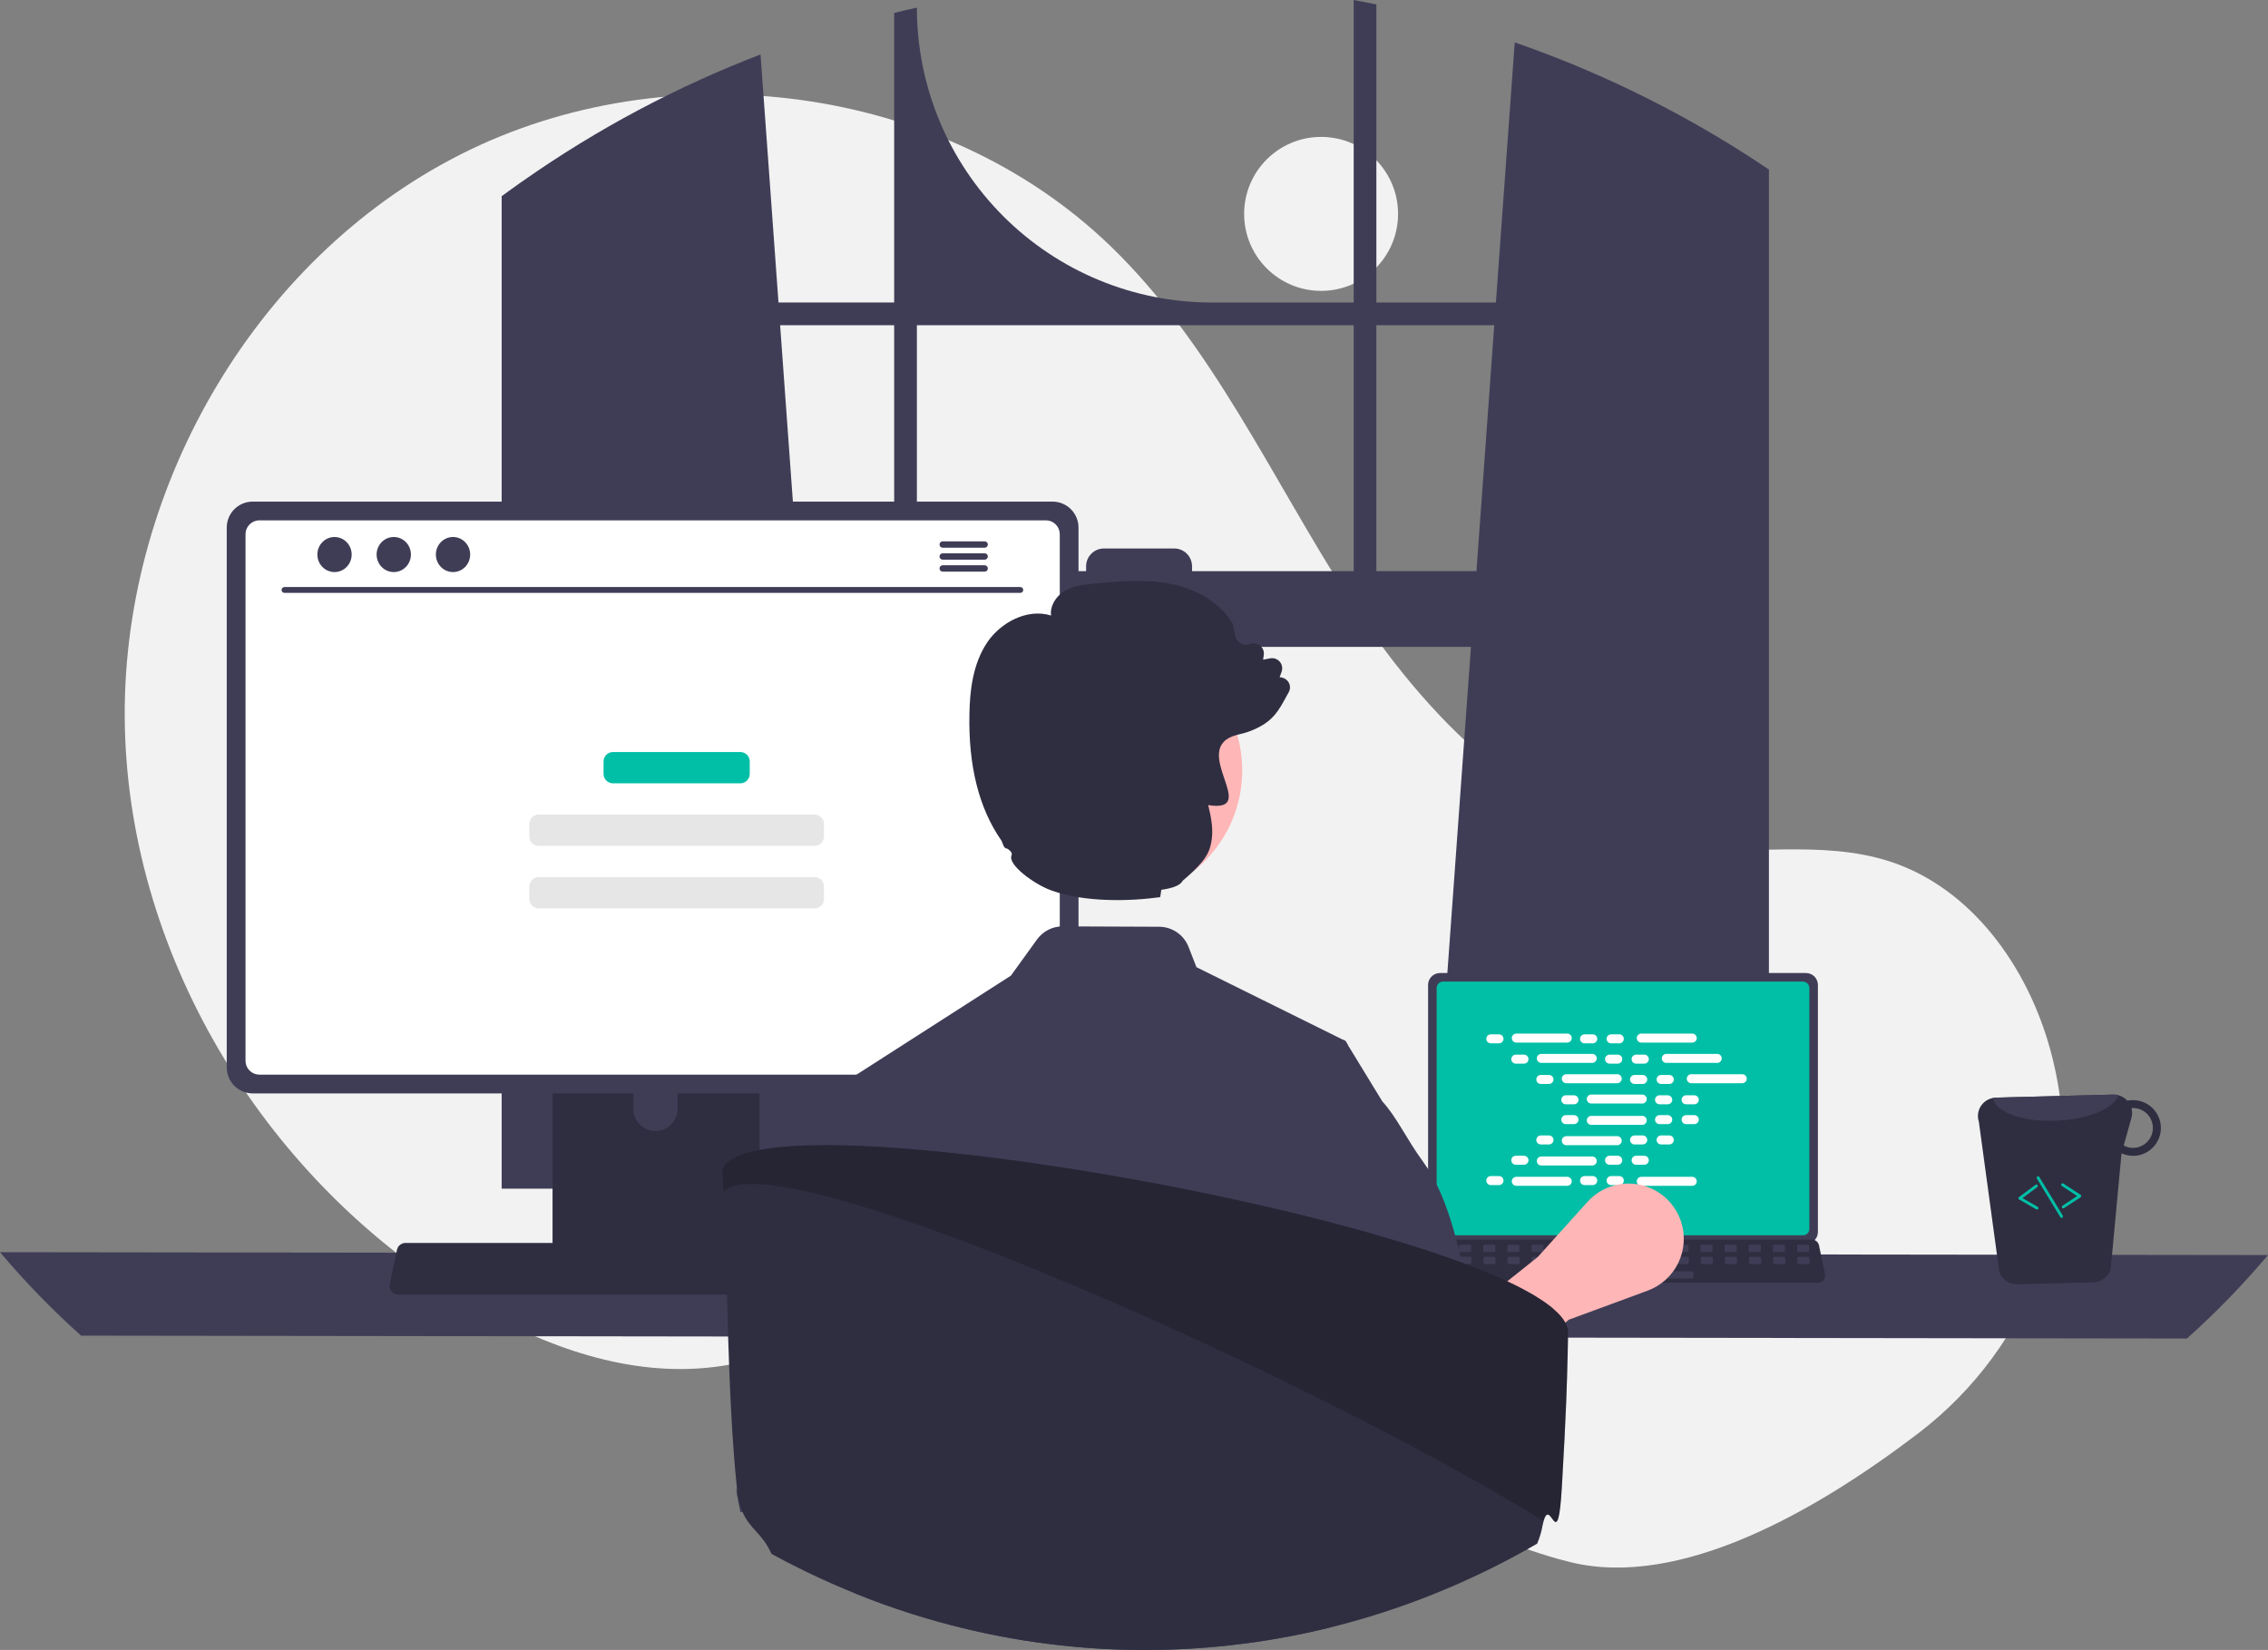 <svg width="580" height="422" viewBox="0 0 580 422" fill="none" xmlns="http://www.w3.org/2000/svg">
<rect x="0" y="0" width="580" height="422" fill="#808080" stroke="none"/>
<g clip-path="url(#clip0_2_24)">
<path d="M337.849 74.394C348.719 74.394 357.531 65.578 357.531 54.704C357.531 43.829 348.719 35.014 337.849 35.014C326.979 35.014 318.167 43.829 318.167 54.704C318.167 65.578 326.979 74.394 337.849 74.394Z" fill="#F2F2F2"/>
<path d="M490.531 366.615C519.787 344.323 533.76 306.864 525.012 271.131C524.795 270.243 524.565 269.357 524.324 268.473C518.524 247.262 504.176 227.103 483.265 220.325C465.706 214.635 446.54 219.011 428.223 216.748C392.264 212.305 364.385 183.199 344.77 152.724C325.154 122.25 310.078 88.138 284.013 62.961C241.049 21.462 170.963 12.527 117.694 39.54C64.424 66.553 30.492 126.484 31.939 186.212C33.386 245.94 68.83 303.044 120.304 333.341C139.213 344.471 161.084 352.356 182.85 349.597C201.735 347.203 218.895 337.052 237.692 334.038C267.245 329.299 296.61 342.666 322.171 358.243C347.732 373.82 372.422 392.283 401.469 399.504C429.673 406.516 464.615 386.362 490.531 366.615Z" fill="#F2F2F2"/>
<path d="M448.498 40.795C447.856 40.367 447.208 39.961 446.566 39.548C428.028 27.687 408.158 18.052 387.366 10.84L382.545 77.371H351.983V1.128C350.06 0.73 348.121 0.354 346.182 -6.10352e-05V77.371H309.863C289.869 77.371 270.694 69.425 256.556 55.282C242.418 41.139 234.475 21.956 234.475 1.954V1.954C232.529 2.374 230.598 2.824 228.667 3.304V77.371H199.085L194.493 13.93C173.126 22.128 152.842 32.908 134.091 46.03C133.767 46.252 133.442 46.48 133.125 46.701C131.496 47.844 129.889 49.01 128.29 50.189V304.005H215.472L213.931 282.657L205.454 165.442H376.169L367.692 282.657L366.151 304.005H452.368V43.361C451.085 42.491 449.795 41.635 448.498 40.795ZM228.667 146.085H204.053L199.505 83.182H228.667V146.085ZM346.182 146.085H304.843V144.839C304.843 144.239 304.725 143.646 304.496 143.093C304.266 142.539 303.93 142.037 303.506 141.613C303.082 141.19 302.579 140.855 302.026 140.626C301.472 140.397 300.879 140.28 300.28 140.281H282.309C281.71 140.281 281.118 140.399 280.565 140.628C280.012 140.857 279.51 141.192 279.087 141.616C278.664 142.039 278.328 142.541 278.099 143.094C277.87 143.647 277.753 144.24 277.753 144.839V146.085H234.475V83.182H346.182V146.085ZM351.984 146.085V83.182H382.125L377.577 146.085H351.984Z" fill="#3F3D56"/>
<path d="M-3.05176e-05 320.259C6.404 327.85 13.33 334.983 20.729 341.608L559.271 342.345C566.67 335.721 573.596 328.587 580 320.996L-3.05176e-05 320.259Z" fill="#3F3D56"/>
<path d="M365.203 251.9V315.1C365.204 315.906 365.524 316.678 366.094 317.248C366.663 317.817 367.435 318.137 368.24 318.138H461.86C462.666 318.137 463.438 317.817 464.007 317.248C464.576 316.678 464.896 315.906 464.897 315.1V251.9C464.895 251.095 464.574 250.324 464.005 249.755C463.436 249.186 462.665 248.867 461.86 248.865H368.24C367.435 248.867 366.664 249.186 366.095 249.755C365.526 250.324 365.205 251.095 365.203 251.9Z" fill="#3F3D56"/>
<path d="M367.4 252.686V314.321C367.4 314.751 367.572 315.164 367.876 315.468C368.18 315.772 368.592 315.943 369.022 315.944H461.081C461.511 315.943 461.924 315.772 462.228 315.468C462.532 315.164 462.703 314.751 462.704 314.321V252.686C462.704 252.255 462.533 251.842 462.229 251.537C461.925 251.232 461.512 251.06 461.081 251.059H369.022C368.592 251.06 368.179 251.232 367.875 251.537C367.571 251.842 367.4 252.255 367.4 252.686Z" fill="#00BFA6"/>
<path d="M363.245 327.426C363.417 327.641 363.635 327.815 363.883 327.933C364.131 328.052 364.403 328.113 364.678 328.112H464.924C465.198 328.111 465.469 328.05 465.716 327.932C465.963 327.814 466.181 327.642 466.354 327.429C466.527 327.216 466.65 326.967 466.714 326.701C466.779 326.434 466.783 326.156 466.727 325.888L465.171 318.494C465.106 318.192 464.967 317.911 464.767 317.677C464.566 317.443 464.31 317.263 464.022 317.153C463.814 317.071 463.592 317.029 463.368 317.03H366.228C366.004 317.029 365.782 317.071 365.573 317.153C365.285 317.263 365.029 317.443 364.829 317.677C364.628 317.911 364.489 318.192 364.425 318.494L362.869 325.888C362.813 326.156 362.818 326.434 362.884 326.7C362.949 326.966 363.072 327.214 363.245 327.426Z" fill="#2F2E41"/>
<path d="M459.928 320.214H462.296C462.495 320.214 462.656 320.053 462.656 319.854V318.721C462.656 318.522 462.495 318.361 462.296 318.361H459.928C459.729 318.361 459.568 318.522 459.568 318.721V319.854C459.568 320.053 459.729 320.214 459.928 320.214Z" fill="#3F3D56"/>
<path d="M453.753 320.214H456.121C456.32 320.214 456.481 320.053 456.481 319.854V318.721C456.481 318.522 456.32 318.361 456.121 318.361H453.753C453.554 318.361 453.393 318.522 453.393 318.721V319.854C453.393 320.053 453.554 320.214 453.753 320.214Z" fill="#3F3D56"/>
<path d="M447.578 320.214H449.946C450.144 320.214 450.306 320.053 450.306 319.854V318.721C450.306 318.522 450.144 318.361 449.946 318.361H447.578C447.379 318.361 447.218 318.522 447.218 318.721V319.854C447.218 320.053 447.379 320.214 447.578 320.214Z" fill="#3F3D56"/>
<path d="M441.403 320.214H443.771C443.969 320.214 444.131 320.053 444.131 319.854V318.721C444.131 318.522 443.969 318.361 443.771 318.361H441.403C441.204 318.361 441.043 318.522 441.043 318.721V319.854C441.043 320.053 441.204 320.214 441.403 320.214Z" fill="#3F3D56"/>
<path d="M435.228 320.214H437.596C437.794 320.214 437.955 320.053 437.955 319.854V318.721C437.955 318.522 437.794 318.361 437.596 318.361H435.228C435.029 318.361 434.868 318.522 434.868 318.721V319.854C434.868 320.053 435.029 320.214 435.228 320.214Z" fill="#3F3D56"/>
<path d="M429.053 320.214H431.421C431.619 320.214 431.78 320.053 431.78 319.854V318.721C431.78 318.522 431.619 318.361 431.421 318.361H429.053C428.854 318.361 428.693 318.522 428.693 318.721V319.854C428.693 320.053 428.854 320.214 429.053 320.214Z" fill="#3F3D56"/>
<path d="M422.878 320.214H425.246C425.444 320.214 425.605 320.053 425.605 319.854V318.721C425.605 318.522 425.444 318.361 425.246 318.361H422.878C422.679 318.361 422.518 318.522 422.518 318.721V319.854C422.518 320.053 422.679 320.214 422.878 320.214Z" fill="#3F3D56"/>
<path d="M416.703 320.214H419.07C419.269 320.214 419.43 320.053 419.43 319.854V318.721C419.43 318.522 419.269 318.361 419.07 318.361H416.703C416.504 318.361 416.343 318.522 416.343 318.721V319.854C416.343 320.053 416.504 320.214 416.703 320.214Z" fill="#3F3D56"/>
<path d="M410.528 320.214H412.895C413.094 320.214 413.255 320.053 413.255 319.854V318.721C413.255 318.522 413.094 318.361 412.895 318.361H410.528C410.329 318.361 410.168 318.522 410.168 318.721V319.854C410.168 320.053 410.329 320.214 410.528 320.214Z" fill="#3F3D56"/>
<path d="M404.353 320.214H406.72C406.919 320.214 407.08 320.053 407.08 319.854V318.721C407.08 318.522 406.919 318.361 406.72 318.361H404.353C404.154 318.361 403.993 318.522 403.993 318.721V319.854C403.993 320.053 404.154 320.214 404.353 320.214Z" fill="#3F3D56"/>
<path d="M398.178 320.214H400.545C400.744 320.214 400.905 320.053 400.905 319.854V318.721C400.905 318.522 400.744 318.361 400.545 318.361H398.178C397.979 318.361 397.818 318.522 397.818 318.721V319.854C397.818 320.053 397.979 320.214 398.178 320.214Z" fill="#3F3D56"/>
<path d="M392.003 320.214H394.37C394.569 320.214 394.73 320.053 394.73 319.854V318.721C394.73 318.522 394.569 318.361 394.37 318.361H392.003C391.804 318.361 391.643 318.522 391.643 318.721V319.854C391.643 320.053 391.804 320.214 392.003 320.214Z" fill="#3F3D56"/>
<path d="M385.827 320.214H388.195C388.394 320.214 388.555 320.053 388.555 319.854V318.721C388.555 318.522 388.394 318.361 388.195 318.361H385.827C385.629 318.361 385.468 318.522 385.468 318.721V319.854C385.468 320.053 385.629 320.214 385.827 320.214Z" fill="#3F3D56"/>
<path d="M379.652 320.214H382.02C382.219 320.214 382.38 320.053 382.38 319.854V318.721C382.38 318.522 382.219 318.361 382.02 318.361H379.652C379.454 318.361 379.293 318.522 379.293 318.721V319.854C379.293 320.053 379.454 320.214 379.652 320.214Z" fill="#3F3D56"/>
<path d="M373.477 320.214H375.845C376.044 320.214 376.205 320.053 376.205 319.854V318.721C376.205 318.522 376.044 318.361 375.845 318.361H373.477C373.279 318.361 373.118 318.522 373.118 318.721V319.854C373.118 320.053 373.279 320.214 373.477 320.214Z" fill="#3F3D56"/>
<path d="M367.302 320.214H369.67C369.869 320.214 370.03 320.053 370.03 319.854V318.721C370.03 318.522 369.869 318.361 369.67 318.361H367.302C367.104 318.361 366.942 318.522 366.942 318.721V319.854C366.942 320.053 367.104 320.214 367.302 320.214Z" fill="#3F3D56"/>
<path d="M460.001 323.303H462.369C462.567 323.303 462.729 323.142 462.729 322.943V321.81C462.729 321.611 462.567 321.45 462.369 321.45H460.001C459.802 321.45 459.641 321.611 459.641 321.81V322.943C459.641 323.142 459.802 323.303 460.001 323.303Z" fill="#3F3D56"/>
<path d="M453.826 323.303H456.194C456.392 323.303 456.554 323.142 456.554 322.943V321.81C456.554 321.611 456.392 321.45 456.194 321.45H453.826C453.627 321.45 453.466 321.611 453.466 321.81V322.943C453.466 323.142 453.627 323.303 453.826 323.303Z" fill="#3F3D56"/>
<path d="M447.651 323.303H450.019C450.217 323.303 450.379 323.142 450.379 322.943V321.81C450.379 321.611 450.217 321.45 450.019 321.45H447.651C447.452 321.45 447.291 321.611 447.291 321.81V322.943C447.291 323.142 447.452 323.303 447.651 323.303Z" fill="#3F3D56"/>
<path d="M441.476 323.303H443.844C444.042 323.303 444.203 323.142 444.203 322.943V321.81C444.203 321.611 444.042 321.45 443.844 321.45H441.476C441.277 321.45 441.116 321.611 441.116 321.81V322.943C441.116 323.142 441.277 323.303 441.476 323.303Z" fill="#3F3D56"/>
<path d="M435.301 323.303H437.669C437.867 323.303 438.028 323.142 438.028 322.943V321.81C438.028 321.611 437.867 321.45 437.669 321.45H435.301C435.102 321.45 434.941 321.611 434.941 321.81V322.943C434.941 323.142 435.102 323.303 435.301 323.303Z" fill="#3F3D56"/>
<path d="M429.126 323.303H431.494C431.692 323.303 431.853 323.142 431.853 322.943V321.81C431.853 321.611 431.692 321.45 431.494 321.45H429.126C428.927 321.45 428.766 321.611 428.766 321.81V322.943C428.766 323.142 428.927 323.303 429.126 323.303Z" fill="#3F3D56"/>
<path d="M422.951 323.303H425.318C425.517 323.303 425.678 323.142 425.678 322.943V321.81C425.678 321.611 425.517 321.45 425.318 321.45H422.951C422.752 321.45 422.591 321.611 422.591 321.81V322.943C422.591 323.142 422.752 323.303 422.951 323.303Z" fill="#3F3D56"/>
<path d="M416.776 323.303H419.143C419.342 323.303 419.503 323.142 419.503 322.943V321.81C419.503 321.611 419.342 321.45 419.143 321.45H416.776C416.577 321.45 416.416 321.611 416.416 321.81V322.943C416.416 323.142 416.577 323.303 416.776 323.303Z" fill="#3F3D56"/>
<path d="M410.601 323.303H412.968C413.167 323.303 413.328 323.142 413.328 322.943V321.81C413.328 321.611 413.167 321.45 412.968 321.45H410.601C410.402 321.45 410.241 321.611 410.241 321.81V322.943C410.241 323.142 410.402 323.303 410.601 323.303Z" fill="#3F3D56"/>
<path d="M404.426 323.303H406.793C406.992 323.303 407.153 323.142 407.153 322.943V321.81C407.153 321.611 406.992 321.45 406.793 321.45H404.426C404.227 321.45 404.066 321.611 404.066 321.81V322.943C404.066 323.142 404.227 323.303 404.426 323.303Z" fill="#3F3D56"/>
<path d="M398.251 323.303H400.618C400.817 323.303 400.978 323.142 400.978 322.943V321.81C400.978 321.611 400.817 321.45 400.618 321.45H398.251C398.052 321.45 397.891 321.611 397.891 321.81V322.943C397.891 323.142 398.052 323.303 398.251 323.303Z" fill="#3F3D56"/>
<path d="M392.075 323.303H394.443C394.642 323.303 394.803 323.142 394.803 322.943V321.81C394.803 321.611 394.642 321.45 394.443 321.45H392.075C391.877 321.45 391.716 321.611 391.716 321.81V322.943C391.716 323.142 391.877 323.303 392.075 323.303Z" fill="#3F3D56"/>
<path d="M385.9 323.303H388.268C388.467 323.303 388.628 323.142 388.628 322.943V321.81C388.628 321.611 388.467 321.45 388.268 321.45H385.9C385.702 321.45 385.541 321.611 385.541 321.81V322.943C385.541 323.142 385.702 323.303 385.9 323.303Z" fill="#3F3D56"/>
<path d="M379.725 323.303H382.093C382.292 323.303 382.453 323.142 382.453 322.943V321.81C382.453 321.611 382.292 321.45 382.093 321.45H379.725C379.527 321.45 379.366 321.611 379.366 321.81V322.943C379.366 323.142 379.527 323.303 379.725 323.303Z" fill="#3F3D56"/>
<path d="M373.55 323.303H375.918C376.117 323.303 376.278 323.142 376.278 322.943V321.81C376.278 321.611 376.117 321.45 375.918 321.45H373.55C373.352 321.45 373.19 321.611 373.19 321.81V322.943C373.19 323.142 373.352 323.303 373.55 323.303Z" fill="#3F3D56"/>
<path d="M367.375 323.303H369.743C369.942 323.303 370.103 323.142 370.103 322.943V321.81C370.103 321.611 369.942 321.45 369.743 321.45H367.375C367.177 321.45 367.015 321.611 367.015 321.81V322.943C367.015 323.142 367.177 323.303 367.375 323.303Z" fill="#3F3D56"/>
<path d="M408.748 327.01H432.729C432.927 327.01 433.088 326.848 433.088 326.65V325.516C433.088 325.318 432.927 325.156 432.729 325.156H408.748C408.549 325.156 408.388 325.318 408.388 325.516V326.65C408.388 326.848 408.549 327.01 408.748 327.01Z" fill="#3F3D56"/>
<path d="M383.342 264.543H381.245C380.61 264.543 380.095 265.059 380.095 265.695C380.095 266.33 380.61 266.846 381.245 266.846H383.342C383.977 266.846 384.492 266.33 384.492 265.695C384.492 265.059 383.977 264.543 383.342 264.543Z" fill="white"/>
<path d="M407.316 264.543H405.219C404.584 264.543 404.069 265.059 404.069 265.695C404.069 266.33 404.584 266.846 405.219 266.846H407.316C407.951 266.846 408.466 266.33 408.466 265.695C408.466 265.059 407.951 264.543 407.316 264.543Z" fill="white"/>
<path d="M414.108 264.543H412.012C411.377 264.543 410.861 265.059 410.861 265.695C410.861 266.33 411.377 266.846 412.012 266.846H414.108C414.744 266.846 415.259 266.33 415.259 265.695C415.259 265.059 414.744 264.543 414.108 264.543Z" fill="white"/>
<path d="M400.795 264.352H387.766C387.131 264.352 386.616 264.867 386.616 265.503C386.616 266.139 387.131 266.654 387.766 266.654H400.795C401.43 266.654 401.945 266.139 401.945 265.503C401.945 264.867 401.43 264.352 400.795 264.352Z" fill="white"/>
<path d="M432.76 264.352H419.732C419.096 264.352 418.581 264.867 418.581 265.503C418.581 266.139 419.096 266.654 419.732 266.654H432.76C433.396 266.654 433.911 266.139 433.911 265.503C433.911 264.867 433.396 264.352 432.76 264.352Z" fill="white"/>
<path d="M389.735 269.74H387.638C387.003 269.74 386.488 270.255 386.488 270.891C386.488 271.527 387.003 272.042 387.638 272.042H389.735C390.37 272.042 390.885 271.527 390.885 270.891C390.885 270.255 390.37 269.74 389.735 269.74Z" fill="white"/>
<path d="M413.709 269.74H411.613C410.977 269.74 410.462 270.255 410.462 270.891C410.462 271.527 410.977 272.042 411.613 272.042H413.709C414.344 272.042 414.86 271.527 414.86 270.891C414.86 270.255 414.344 269.74 413.709 269.74Z" fill="white"/>
<path d="M420.501 269.74H418.405C417.77 269.74 417.255 270.255 417.255 270.891C417.255 271.527 417.77 272.042 418.405 272.042H420.501C421.137 272.042 421.652 271.527 421.652 270.891C421.652 270.255 421.137 269.74 420.501 269.74Z" fill="white"/>
<path d="M407.188 269.548H394.159C393.524 269.548 393.009 270.063 393.009 270.699C393.009 271.335 393.524 271.85 394.159 271.85H407.188C407.823 271.85 408.339 271.335 408.339 270.699C408.339 270.063 407.823 269.548 407.188 269.548Z" fill="white"/>
<path d="M439.153 269.548H426.125C425.49 269.548 424.974 270.063 424.974 270.699C424.974 271.335 425.49 271.85 426.125 271.85H439.153C439.789 271.85 440.304 271.335 440.304 270.699C440.304 270.063 439.789 269.548 439.153 269.548Z" fill="white"/>
<path d="M396.128 274.936H394.032C393.396 274.936 392.881 275.452 392.881 276.087C392.881 276.723 393.396 277.239 394.032 277.239H396.128C396.763 277.239 397.279 276.723 397.279 276.087C397.279 275.452 396.763 274.936 396.128 274.936Z" fill="white"/>
<path d="M420.102 274.936H418.006C417.37 274.936 416.855 275.452 416.855 276.087C416.855 276.723 417.37 277.239 418.006 277.239H420.102C420.737 277.239 421.253 276.723 421.253 276.087C421.253 275.452 420.737 274.936 420.102 274.936Z" fill="white"/>
<path d="M426.895 274.936H424.798C424.163 274.936 423.648 275.452 423.648 276.087C423.648 276.723 424.163 277.239 424.798 277.239H426.895C427.53 277.239 428.045 276.723 428.045 276.087C428.045 275.452 427.53 274.936 426.895 274.936Z" fill="white"/>
<path d="M413.581 274.744H400.553C399.917 274.744 399.402 275.26 399.402 275.896C399.402 276.531 399.917 277.047 400.553 277.047H413.581C414.216 277.047 414.732 276.531 414.732 275.896C414.732 275.26 414.216 274.744 413.581 274.744Z" fill="white"/>
<path d="M445.546 274.744H432.518C431.883 274.744 431.367 275.26 431.367 275.896C431.367 276.531 431.883 277.047 432.518 277.047H445.546C446.182 277.047 446.697 276.531 446.697 275.896C446.697 275.26 446.182 274.744 445.546 274.744Z" fill="white"/>
<path d="M402.521 280.133H400.425C399.789 280.133 399.274 280.648 399.274 281.284C399.274 281.92 399.789 282.435 400.425 282.435H402.521C403.156 282.435 403.672 281.92 403.672 281.284C403.672 280.648 403.156 280.133 402.521 280.133Z" fill="white"/>
<path d="M426.495 280.133H424.399C423.763 280.133 423.248 280.648 423.248 281.284C423.248 281.92 423.763 282.435 424.399 282.435H426.495C427.131 282.435 427.646 281.92 427.646 281.284C427.646 280.648 427.131 280.133 426.495 280.133Z" fill="white"/>
<path d="M433.288 280.133H431.192C430.556 280.133 430.041 280.648 430.041 281.284C430.041 281.92 430.556 282.435 431.192 282.435H433.288C433.923 282.435 434.438 281.92 434.438 281.284C434.438 280.648 433.923 280.133 433.288 280.133Z" fill="white"/>
<path d="M419.974 279.941H406.946C406.31 279.941 405.795 280.456 405.795 281.092C405.795 281.728 406.31 282.243 406.946 282.243H419.974C420.61 282.243 421.125 281.728 421.125 281.092C421.125 280.456 420.61 279.941 419.974 279.941Z" fill="white"/>
<path d="M407.316 300.796H405.219C404.584 300.796 404.069 301.311 404.069 301.947C404.069 302.583 404.584 303.098 405.219 303.098H407.316C407.951 303.098 408.466 302.583 408.466 301.947C408.466 301.311 407.951 300.796 407.316 300.796Z" fill="white"/>
<path d="M414.108 300.796H412.012C411.377 300.796 410.861 301.311 410.861 301.947C410.861 302.583 411.377 303.098 412.012 303.098H414.108C414.744 303.098 415.259 302.583 415.259 301.947C415.259 301.311 414.744 300.796 414.108 300.796Z" fill="white"/>
<path d="M432.76 300.988H419.732C419.096 300.988 418.581 301.503 418.581 302.139C418.581 302.775 419.096 303.29 419.732 303.29H432.76C433.396 303.29 433.911 302.775 433.911 302.139C433.911 301.503 433.396 300.988 432.76 300.988Z" fill="white"/>
<path d="M383.342 300.796H381.245C380.61 300.796 380.095 301.311 380.095 301.947C380.095 302.583 380.61 303.098 381.245 303.098H383.342C383.977 303.098 384.492 302.583 384.492 301.947C384.492 301.311 383.977 300.796 383.342 300.796Z" fill="white"/>
<path d="M400.795 300.988H387.766C387.131 300.988 386.616 301.503 386.616 302.139C386.616 302.775 387.131 303.29 387.766 303.29H400.795C401.43 303.29 401.945 302.775 401.945 302.139C401.945 301.503 401.43 300.988 400.795 300.988Z" fill="white"/>
<path d="M389.735 295.599H387.638C387.003 295.599 386.488 296.115 386.488 296.751C386.488 297.386 387.003 297.902 387.638 297.902H389.735C390.37 297.902 390.885 297.386 390.885 296.751C390.885 296.115 390.37 295.599 389.735 295.599Z" fill="white"/>
<path d="M413.709 295.599H411.613C410.977 295.599 410.462 296.115 410.462 296.751C410.462 297.386 410.977 297.902 411.613 297.902H413.709C414.344 297.902 414.86 297.386 414.86 296.751C414.86 296.115 414.344 295.599 413.709 295.599Z" fill="white"/>
<path d="M420.501 295.599H418.405C417.77 295.599 417.255 296.115 417.255 296.751C417.255 297.386 417.77 297.902 418.405 297.902H420.501C421.137 297.902 421.652 297.386 421.652 296.751C421.652 296.115 421.137 295.599 420.501 295.599Z" fill="white"/>
<path d="M407.188 295.791H394.159C393.524 295.791 393.009 296.307 393.009 296.943C393.009 297.578 393.524 298.094 394.159 298.094H407.188C407.823 298.094 408.339 297.578 408.339 296.943C408.339 296.307 407.823 295.791 407.188 295.791Z" fill="white"/>
<path d="M396.128 290.403H394.032C393.396 290.403 392.881 290.918 392.881 291.554C392.881 292.19 393.396 292.705 394.032 292.705H396.128C396.763 292.705 397.279 292.19 397.279 291.554C397.279 290.918 396.763 290.403 396.128 290.403Z" fill="white"/>
<path d="M420.102 290.403H418.006C417.37 290.403 416.855 290.918 416.855 291.554C416.855 292.19 417.37 292.705 418.006 292.705H420.102C420.737 292.705 421.253 292.19 421.253 291.554C421.253 290.918 420.737 290.403 420.102 290.403Z" fill="white"/>
<path d="M426.895 290.403H424.798C424.163 290.403 423.648 290.918 423.648 291.554C423.648 292.19 424.163 292.705 424.798 292.705H426.895C427.53 292.705 428.045 292.19 428.045 291.554C428.045 290.918 427.53 290.403 426.895 290.403Z" fill="white"/>
<path d="M413.581 290.595H400.553C399.917 290.595 399.402 291.11 399.402 291.746C399.402 292.382 399.917 292.897 400.553 292.897H413.581C414.216 292.897 414.732 292.382 414.732 291.746C414.732 291.11 414.216 290.595 413.581 290.595Z" fill="white"/>
<path d="M402.521 285.207H400.425C399.789 285.207 399.274 285.722 399.274 286.358C399.274 286.994 399.789 287.509 400.425 287.509H402.521C403.156 287.509 403.672 286.994 403.672 286.358C403.672 285.722 403.156 285.207 402.521 285.207Z" fill="white"/>
<path d="M426.495 285.207H424.399C423.763 285.207 423.248 285.722 423.248 286.358C423.248 286.994 423.763 287.509 424.399 287.509H426.495C427.131 287.509 427.646 286.994 427.646 286.358C427.646 285.722 427.131 285.207 426.495 285.207Z" fill="white"/>
<path d="M433.288 285.207H431.192C430.556 285.207 430.041 285.722 430.041 286.358C430.041 286.994 430.556 287.509 431.192 287.509H433.288C433.923 287.509 434.438 286.994 434.438 286.358C434.438 285.722 433.923 285.207 433.288 285.207Z" fill="white"/>
<path d="M419.974 285.399H406.946C406.31 285.399 405.795 285.914 405.795 286.55C405.795 287.186 406.31 287.701 406.946 287.701H419.974C420.61 287.701 421.125 287.186 421.125 286.55C421.125 285.914 420.61 285.399 419.974 285.399Z" fill="white"/>
<path d="M372.197 361.696L362.356 346.135L393.244 321.503L405.993 307.373C407.65 305.537 409.759 304.168 412.11 303.403C414.46 302.638 416.971 302.504 419.39 303.014C421.809 303.523 424.051 304.659 425.894 306.308C427.737 307.956 429.115 310.06 429.89 312.408C431.039 315.887 430.792 319.678 429.201 322.978C427.61 326.279 424.799 328.833 421.361 330.099L401.201 337.529L372.197 361.696Z" fill="#FFB6B6"/>
<path d="M141.303 248.868V324.499H194.267V248.868C194.268 248.324 194.094 247.795 193.772 247.357C193.45 246.919 192.995 246.595 192.476 246.435C192.231 246.354 191.974 246.314 191.717 246.317H143.861C143.526 246.316 143.193 246.382 142.883 246.51C142.573 246.638 142.291 246.825 142.054 247.062C141.816 247.299 141.627 247.581 141.499 247.891C141.37 248.201 141.304 248.533 141.303 248.868ZM161.973 274.855C161.987 273.364 162.588 271.939 163.647 270.89C164.706 269.84 166.136 269.252 167.627 269.252C169.117 269.252 170.547 269.84 171.606 270.89C172.665 271.939 173.267 273.364 173.281 274.855V283.631C173.273 285.126 172.674 286.557 171.614 287.612C170.555 288.666 169.121 289.258 167.627 289.258C166.132 289.258 164.698 288.666 163.639 287.612C162.579 286.557 161.98 285.126 161.973 283.631V274.855Z" fill="#2F2E41"/>
<path d="M141.141 322.081V329.374C141.142 329.751 141.292 330.114 141.559 330.381C141.825 330.649 142.186 330.801 142.564 330.804H193.007C193.385 330.802 193.746 330.651 194.013 330.383C194.28 330.115 194.429 329.752 194.429 329.374V322.081H141.141Z" fill="#3F3D56"/>
<path d="M57.984 134.921V273.012C57.985 274.772 58.685 276.459 59.928 277.703C61.172 278.948 62.859 279.647 64.618 279.649H269.176C270.935 279.647 272.621 278.948 273.865 277.703C275.109 276.459 275.809 274.772 275.81 273.012V134.921C275.806 133.163 275.105 131.478 273.862 130.235C272.618 128.993 270.933 128.294 269.176 128.291H64.618C62.861 128.294 61.175 128.993 59.932 130.235C58.688 131.478 57.988 133.163 57.984 134.921Z" fill="#3F3D56"/>
<path d="M62.783 136.639V271.308C62.784 272.249 63.158 273.15 63.823 273.815C64.487 274.48 65.388 274.854 66.328 274.855H267.473C268.413 274.854 269.314 274.48 269.978 273.815C270.643 273.15 271.017 272.249 271.019 271.308V136.639C271.018 135.698 270.645 134.795 269.98 134.128C269.316 133.462 268.414 133.087 267.473 133.085H66.328C65.387 133.087 64.486 133.462 63.821 134.128C63.156 134.795 62.783 135.698 62.783 136.639Z" fill="white"/>
<path d="M100.112 330.31C100.316 330.567 100.577 330.774 100.873 330.916C101.169 331.058 101.493 331.13 101.822 331.129H221.49C221.817 331.128 222.14 331.055 222.435 330.914C222.731 330.773 222.991 330.568 223.197 330.314C223.403 330.059 223.55 329.762 223.627 329.444C223.704 329.126 223.709 328.794 223.642 328.474L221.785 319.647C221.708 319.287 221.542 318.952 221.302 318.673C221.063 318.393 220.757 318.178 220.414 318.047C220.165 317.949 219.9 317.899 219.632 317.899H103.672C103.405 317.899 103.14 317.949 102.891 318.047C102.547 318.178 102.241 318.393 102.002 318.673C101.762 318.952 101.597 319.287 101.52 319.647L99.662 328.474C99.596 328.794 99.602 329.125 99.68 329.443C99.757 329.76 99.905 330.057 100.112 330.31Z" fill="#2F2E41"/>
<path d="M260.945 151.636H72.735C72.539 151.632 72.353 151.551 72.216 151.411C72.079 151.271 72.003 151.083 72.003 150.887C72.003 150.691 72.079 150.503 72.216 150.364C72.353 150.224 72.539 150.143 72.735 150.138H260.945C261.141 150.143 261.327 150.224 261.464 150.364C261.601 150.503 261.677 150.691 261.677 150.887C261.677 151.083 261.601 151.271 261.464 151.411C261.327 151.551 261.141 151.632 260.945 151.636Z" fill="#3F3D56"/>
<path d="M85.547 146.315C87.969 146.315 89.933 144.307 89.933 141.83C89.933 139.352 87.969 137.344 85.547 137.344C83.124 137.344 81.16 139.352 81.16 141.83C81.16 144.307 83.124 146.315 85.547 146.315Z" fill="#3F3D56"/>
<path d="M100.699 146.315C103.122 146.315 105.086 144.307 105.086 141.83C105.086 139.352 103.122 137.344 100.699 137.344C98.277 137.344 96.313 139.352 96.313 141.83C96.313 144.307 98.277 146.315 100.699 146.315Z" fill="#3F3D56"/>
<path d="M115.852 146.315C118.275 146.315 120.238 144.307 120.238 141.83C120.238 139.352 118.275 137.344 115.852 137.344C113.43 137.344 111.466 139.352 111.466 141.83C111.466 144.307 113.43 146.315 115.852 146.315Z" fill="#3F3D56"/>
<path d="M251.821 138.453H241.058C240.846 138.458 240.643 138.546 240.494 138.698C240.346 138.851 240.263 139.055 240.263 139.268C240.263 139.481 240.346 139.685 240.494 139.838C240.643 139.99 240.846 140.078 241.058 140.083H251.821C252.035 140.08 252.239 139.993 252.389 139.84C252.54 139.688 252.624 139.482 252.624 139.268C252.624 139.054 252.54 138.848 252.389 138.696C252.239 138.543 252.035 138.456 251.821 138.453Z" fill="#3F3D56"/>
<path d="M251.821 141.513H241.058C240.845 141.518 240.643 141.606 240.494 141.758C240.345 141.911 240.262 142.115 240.262 142.328C240.262 142.541 240.345 142.746 240.494 142.898C240.643 143.051 240.845 143.138 241.058 143.143H251.821C252.035 143.141 252.24 143.054 252.39 142.901C252.541 142.748 252.625 142.543 252.625 142.328C252.625 142.114 252.541 141.908 252.39 141.756C252.24 141.603 252.035 141.516 251.821 141.513Z" fill="#3F3D56"/>
<path d="M251.821 144.574H241.058C240.846 144.579 240.643 144.667 240.494 144.819C240.346 144.971 240.263 145.176 240.263 145.389C240.263 145.601 240.346 145.806 240.494 145.958C240.643 146.11 240.846 146.198 241.058 146.203H251.821C252.035 146.2 252.239 146.113 252.389 145.961C252.54 145.808 252.624 145.603 252.624 145.389C252.624 145.174 252.54 144.969 252.389 144.816C252.239 144.664 252.035 144.577 251.821 144.574Z" fill="#3F3D56"/>
<path d="M511.28 325.281C511.605 326.227 512.221 327.046 513.04 327.62C513.859 328.194 514.839 328.493 515.838 328.475L535.366 327.972C536.373 327.953 537.347 327.608 538.142 326.989C538.936 326.37 539.509 325.51 539.775 324.538L542.539 294.977C543.519 295.421 544.587 295.64 545.663 295.619C546.598 295.595 547.519 295.388 548.374 295.008C549.228 294.629 550 294.084 550.645 293.406C551.289 292.728 551.794 291.93 552.13 291.057C552.466 290.184 552.627 289.253 552.603 288.318C552.58 287.382 552.373 286.461 551.993 285.606C551.614 284.751 551.07 283.979 550.392 283.334C549.714 282.689 548.916 282.184 548.043 281.848C547.171 281.512 546.24 281.351 545.305 281.374C544.875 281.373 544.446 281.417 544.025 281.507C543.568 281.012 543.012 280.618 542.393 280.351C541.774 280.084 541.106 279.95 540.433 279.957L510.394 280.733C510.144 280.742 509.896 280.773 509.653 280.825C508.994 280.947 508.369 281.21 507.82 281.595C507.271 281.979 506.811 282.477 506.471 283.055C506.131 283.632 505.918 284.276 505.847 284.942C505.776 285.609 505.849 286.283 506.06 286.919L511.28 325.281ZM543.105 292.969L545.072 285.925C545.296 285.111 545.301 284.253 545.087 283.437C545.182 283.436 545.266 283.391 545.362 283.391C546.71 283.363 548.015 283.871 548.989 284.804C549.963 285.736 550.528 287.018 550.56 288.366C550.591 289.715 550.087 291.021 549.157 291.999C548.228 292.976 546.948 293.545 545.6 293.58C544.729 293.607 543.866 293.396 543.105 292.969Z" fill="#2F2E41"/>
<path d="M509.652 280.824C510.292 284.485 517.488 287.059 526.139 286.611C534.095 286.245 540.6 283.45 541.792 280.138C541.351 280.007 540.892 279.946 540.432 279.956L510.393 280.732C510.144 280.742 509.896 280.772 509.652 280.824Z" fill="#3F3D56"/>
<path d="M527.725 309.037C527.765 309.027 527.802 309.01 527.836 308.988L532.077 306.211C532.128 306.178 532.17 306.132 532.2 306.078C532.229 306.024 532.244 305.964 532.244 305.903C532.244 305.842 532.229 305.781 532.2 305.728C532.171 305.674 532.129 305.628 532.077 305.595L527.669 302.706C527.629 302.679 527.584 302.661 527.536 302.652C527.488 302.643 527.439 302.643 527.392 302.653C527.344 302.662 527.299 302.681 527.259 302.709C527.219 302.736 527.185 302.771 527.158 302.812C527.131 302.852 527.113 302.898 527.104 302.945C527.095 302.993 527.096 303.042 527.106 303.089C527.116 303.137 527.135 303.182 527.162 303.222C527.19 303.262 527.225 303.296 527.265 303.323L531.202 305.902L527.433 308.371C527.36 308.419 527.306 308.491 527.281 308.575C527.256 308.658 527.262 308.748 527.297 308.828C527.332 308.908 527.394 308.973 527.473 309.011C527.551 309.049 527.64 309.058 527.725 309.037H527.725Z" fill="#00BFA6"/>
<path d="M521.027 309.346C521.098 309.328 521.162 309.289 521.211 309.234C521.26 309.18 521.291 309.112 521.301 309.039C521.311 308.966 521.299 308.892 521.267 308.826C521.235 308.76 521.183 308.705 521.12 308.669L517.211 306.427L520.989 303.619C521.028 303.59 521.06 303.554 521.085 303.513C521.11 303.471 521.126 303.425 521.134 303.377C521.141 303.329 521.138 303.281 521.126 303.234C521.115 303.187 521.094 303.142 521.065 303.104C521.036 303.065 521 303.032 520.958 303.007C520.917 302.982 520.871 302.966 520.823 302.959C520.775 302.952 520.726 302.954 520.679 302.966C520.632 302.978 520.588 302.999 520.549 303.028L516.319 306.171C516.27 306.208 516.231 306.256 516.205 306.311C516.179 306.367 516.167 306.428 516.171 306.489C516.175 306.55 516.193 306.609 516.226 306.661C516.258 306.713 516.302 306.756 516.356 306.787L520.753 309.308C520.836 309.356 520.934 309.37 521.027 309.346Z" fill="#00BFA6"/>
<path d="M527.303 311.47C527.339 311.462 527.373 311.447 527.404 311.428C527.446 311.403 527.482 311.37 527.51 311.331C527.539 311.291 527.559 311.247 527.571 311.2C527.582 311.153 527.584 311.104 527.577 311.056C527.57 311.008 527.553 310.962 527.528 310.921L521.516 301.033C521.465 300.95 521.383 300.89 521.288 300.867C521.193 300.844 521.093 300.86 521.009 300.911C520.926 300.962 520.866 301.044 520.843 301.138C520.82 301.233 520.835 301.334 520.886 301.417L526.898 311.305C526.939 311.372 527 311.425 527.073 311.454C527.146 311.484 527.227 311.49 527.303 311.47Z" fill="#00BFA6"/>
<path d="M189.328 192.342H156.753C155.424 192.342 154.347 193.419 154.347 194.749V197.933C154.347 199.262 155.424 200.34 156.753 200.34H189.328C190.657 200.34 191.734 199.262 191.734 197.933V194.749C191.734 193.419 190.657 192.342 189.328 192.342Z" fill="#00BFA6"/>
<path d="M208.316 208.338H137.765C136.436 208.338 135.359 209.415 135.359 210.745V213.928C135.359 215.258 136.436 216.336 137.765 216.336H208.316C209.644 216.336 210.722 215.258 210.722 213.928V210.745C210.722 209.415 209.644 208.338 208.316 208.338Z" fill="#E6E6E6"/>
<path d="M208.316 224.333H137.765C136.436 224.333 135.359 225.411 135.359 226.741V229.924C135.359 231.254 136.436 232.331 137.765 232.331H208.316C209.644 232.331 210.722 231.254 210.722 229.924V226.741C210.722 225.411 209.644 224.333 208.316 224.333Z" fill="#E6E6E6"/>
<path d="M214.296 277.897L214.456 278.402L214.464 278.419L219.274 293.048L224.808 309.906L235.218 341.587L235.319 346.509V346.525L236.092 386.114L233.948 391.481L236.362 400.28C236.362 400.28 235.252 386.979 229.298 394.618C225.926 398.959 221.982 403.4 218.745 407.564C223.462 409.474 228.255 411.201 233.124 412.746C234.175 413.083 235.235 413.403 236.294 413.722C236.521 413.79 236.748 413.857 236.976 413.924C253.115 418.699 269.8 421.382 286.623 421.908C287.497 421.933 288.355 421.95 289.188 421.966C289.482 421.975 289.768 421.983 290.054 421.983C290.996 421.992 291.929 422 292.871 422C294.771 422 296.663 421.972 298.547 421.916C312.489 421.523 326.349 419.648 339.894 416.322C339.802 410.727 339.55 404.191 339.188 397.209C339.02 393.785 335.244 390.075 335.017 386.491C334.857 383.8 338.246 381.267 338.07 378.533C336.926 361.7 335.497 368.162 334.437 356.242C334.328 355.072 334.227 353.954 334.134 352.885C333.453 345.23 332.982 340.443 332.982 340.443L337.506 311.917L344.612 267.13L344.065 266.23L343.452 265.927L305.972 247.369L303.937 242.153C303.344 240.651 302.315 239.36 300.983 238.447C299.651 237.534 298.076 237.041 296.461 237.03L271.772 236.929C270.491 236.924 269.227 237.223 268.085 237.804C266.942 238.385 265.955 239.23 265.205 240.269L258.52 249.531L214.296 277.897Z" fill="#3F3D56"/>
<path d="M240.911 334.538L235.319 346.509L231.501 354.685L224.934 389.084L221.646 392.575L218.829 380.216L189.345 386.765C188.378 381.389 189.086 386.947 188.489 381.05C188.657 380.882 188.833 380.713 189.01 380.545C189.481 380.108 189.876 379.695 189.868 379.3C189.531 358.959 190.54 324.342 198.966 303.37C200.286 299.946 202.026 296.699 204.146 293.704C204.315 293.477 204.474 293.25 204.634 293.023C208.519 287.58 210.975 282.221 214.456 278.411V278.402C214.478 278.385 214.497 278.365 214.515 278.343C214.527 278.337 214.539 278.328 214.548 278.318L238.464 265.632L239.49 294.47L240.221 315.198L240.911 334.538Z" fill="#3F3D56"/>
<path d="M327.146 337.938L334.131 352.889L336.569 358.096L343.135 392.491L346.412 395.974L349.235 383.618L350.562 383.346L374.489 378.388L381.462 400.545C383.034 397.925 383.653 394.843 383.215 391.819C382.777 388.795 381.309 386.015 379.058 383.949C378.582 383.518 378.185 383.098 378.197 382.701C378.594 358.777 377.131 315.091 363.92 297.111C359.724 291.405 357.207 285.722 353.544 281.751C353.533 281.74 353.533 281.728 353.522 281.728L344.609 267.129L344.064 266.233L343.452 265.926L327.146 337.938Z" fill="#3F3D56"/>
<path d="M284.83 229.9C302.97 229.9 317.676 215.189 317.676 197.042C317.676 178.894 302.97 164.183 284.83 164.183C266.69 164.183 251.984 178.894 251.984 197.042C251.984 215.189 266.69 229.9 284.83 229.9Z" fill="#FFB6B6"/>
<path d="M329.225 174.09C328.971 173.818 328.664 173.6 328.323 173.449C327.982 173.298 327.615 173.218 327.242 173.213L327.736 171.841C327.897 171.409 327.941 170.942 327.862 170.487C327.784 170.033 327.586 169.608 327.289 169.255C326.992 168.902 326.606 168.635 326.172 168.48C325.738 168.326 325.27 168.289 324.817 168.375L323.018 168.722L323.188 167.52C323.253 167.072 323.2 166.615 323.035 166.194C322.87 165.773 322.599 165.402 322.247 165.117C321.895 164.833 321.475 164.646 321.029 164.573C320.583 164.5 320.125 164.545 319.701 164.703C319.316 164.854 318.901 164.918 318.488 164.889C318.075 164.859 317.673 164.738 317.313 164.533C316.951 164.334 316.637 164.059 316.393 163.727C316.148 163.395 315.979 163.013 315.898 162.608L315.271 159.585L315.205 159.423C312.153 154.334 306.285 150.632 299.105 149.276C292.714 148.059 286.161 148.678 279.844 149.261C277.338 149.497 274.507 149.762 272.148 151.208C270.143 152.446 268.448 154.924 268.794 157.424C262.565 155.514 255.887 159.327 252.577 164.135C248.655 169.857 248.014 177.025 247.911 182.629C247.631 195.888 250.365 206.736 256.019 214.877C256.432 215.467 256.535 216.699 257.354 217.112L257.184 216.839C258.098 217.296 259.027 218.033 258.68 218.823C257.685 221.094 264.297 226.116 268.956 227.775C277.456 230.806 288.756 230.548 296.702 229.456L296.982 227.576C299.85 227.185 301.87 226.44 302.437 225.275C303.44 224.42 304.295 223.653 305.039 222.945L305.047 222.937C305.062 222.923 305.091 222.901 305.106 222.886C308.696 219.442 309.529 217.48 309.905 214.494C310.266 211.566 309.625 208.594 308.968 205.918C322.783 208.056 303.528 191.198 316.399 187.939C316.546 187.893 316.697 187.857 316.848 187.828C317.224 187.74 317.6 187.651 317.962 187.548C319.703 187.075 321.37 186.363 322.915 185.432C326.512 183.242 327.699 180.336 329.557 177.062C329.825 176.596 329.937 176.056 329.878 175.522C329.818 174.987 329.589 174.486 329.225 174.09Z" fill="#2F2E41"/>
<path d="M401.001 340.277C400.993 341.568 400.979 343.375 400.92 345.609C400.912 345.919 400.905 346.236 400.898 346.56C400.802 350.668 400.706 354.111 400.551 357.939C400.544 358.204 400.536 358.462 400.522 358.728C400.315 364.067 399.991 370.283 399.431 380.128C398.391 398.313 396.578 382.628 394.757 389.007C394.669 389.324 394.573 389.7 394.484 390.142C394.209 391.748 393.744 393.315 393.099 394.81C392.133 395.385 391.138 395.939 390.157 396.492C387.364 398.048 384.526 399.545 381.666 400.968C380.059 401.764 378.444 402.546 376.823 403.298C376.565 403.416 376.314 403.534 376.063 403.645C367.759 407.487 359.2 410.755 350.448 413.423C348.737 413.939 347.035 414.441 345.31 414.905C343.511 415.407 341.712 415.879 339.892 416.321C326.347 419.648 312.487 421.524 298.545 421.918C296.665 421.977 294.771 421.999 292.869 421.999C291.926 421.999 290.997 421.992 290.053 421.985C289.766 421.985 289.478 421.977 289.191 421.97C288.358 421.948 287.495 421.933 286.626 421.911C269.803 421.386 253.118 418.702 236.979 413.924L236.293 413.725C235.232 413.401 234.178 413.084 233.124 412.745C228.258 411.203 223.465 409.478 218.742 407.568C215.137 406.115 211.574 404.557 208.053 402.893C208.021 402.884 207.991 402.869 207.965 402.848C207.228 402.509 206.483 402.155 205.746 401.794C205.65 401.742 205.547 401.69 205.444 401.639C202.694 400.297 199.974 398.891 197.284 397.421C195.021 392.222 191.836 391.226 189.861 386.654C189.286 385.296 188.87 383.876 188.622 382.421C188.622 382.407 188.615 382.392 188.615 382.37C188.821 385.113 187.738 377.503 188.607 382.34C188.6 382.252 188.593 382.156 188.585 382.045C188.563 381.78 188.534 381.455 188.49 381.05C185.961 356.353 186.123 328.11 185.025 304.836C184.951 303.332 184.875 301.892 184.796 300.515C184.774 300.058 184.745 299.608 184.715 299.166C184.767 299.033 184.826 298.893 184.892 298.76C184.906 298.722 184.924 298.685 184.944 298.649C184.966 298.604 184.99 298.559 185.018 298.517C185.032 298.495 185.054 298.465 185.069 298.443C185.08 298.418 185.092 298.393 185.106 298.369C185.172 298.266 185.246 298.155 185.327 298.052C185.364 298.008 185.394 297.971 185.43 297.934C185.456 297.896 185.485 297.862 185.519 297.831C185.541 297.795 185.569 297.763 185.6 297.735C185.629 297.706 185.659 297.669 185.696 297.632C185.711 297.609 185.732 297.589 185.755 297.573C185.813 297.506 185.877 297.444 185.946 297.388C186.209 297.146 186.49 296.924 186.787 296.725C186.89 296.658 187 296.592 187.104 296.518C187.847 296.074 188.629 295.698 189.44 295.397C189.721 295.294 190.001 295.198 190.303 295.095C190.413 295.066 190.517 295.029 190.627 294.992C190.789 294.94 190.952 294.889 191.121 294.852C191.961 294.601 192.868 294.387 193.849 294.188C193.966 294.166 194.092 294.144 194.217 294.114C194.394 294.077 194.578 294.048 194.763 294.018C195.013 293.974 195.271 293.93 195.529 293.886C197.719 293.539 200.203 293.281 202.945 293.111C203.203 293.097 203.461 293.082 203.719 293.067C204.021 293.052 204.323 293.038 204.633 293.023C204.891 293.008 205.156 293.001 205.422 292.993C205.68 292.979 205.945 292.971 206.218 292.964C206.962 292.942 207.729 292.92 208.51 292.905C210.737 292.861 213.081 292.875 215.543 292.927C216.685 292.956 217.85 292.986 219.044 293.038C219.125 293.038 219.199 293.045 219.273 293.045C220.312 293.082 221.359 293.126 222.435 293.185C223.187 293.222 223.946 293.259 224.705 293.303C225.42 293.347 226.143 293.392 226.873 293.443C227.44 293.473 228.008 293.517 228.583 293.554C229.069 293.591 229.556 293.628 230.042 293.657L230.706 293.701C231.067 293.731 231.428 293.753 231.797 293.79C232.608 293.856 233.418 293.923 234.244 293.989C235.062 294.063 235.895 294.136 236.728 294.21C237.561 294.284 238.402 294.365 239.242 294.446C239.33 294.453 239.411 294.461 239.493 294.468C240.259 294.549 241.026 294.623 241.8 294.704C241.977 294.719 242.161 294.734 242.338 294.756C243.076 294.83 243.828 294.917 244.573 294.996C244.801 295.021 245.029 295.045 245.258 295.07C245.841 295.133 246.416 295.188 247.004 295.257C247.778 295.346 248.567 295.427 249.333 295.53C249.93 295.596 250.527 295.663 251.125 295.737C252.061 295.847 253.012 295.965 253.963 296.091C254.324 296.135 254.685 296.179 255.046 296.231C257.759 296.57 260.501 296.946 263.287 297.337C267.511 297.934 271.801 298.583 276.121 299.284C280.448 299.984 284.8 300.724 289.176 301.503C290.282 301.702 291.387 301.901 292.501 302.108C293.002 302.204 293.503 302.3 294.004 302.396C294.859 302.55 295.714 302.713 296.57 302.875C297.425 303.037 298.28 303.199 299.135 303.369C300.152 303.568 301.177 303.767 302.194 303.966C308.895 305.294 315.558 306.71 322.06 308.192C323.129 308.435 324.198 308.686 325.259 308.929C327.382 309.423 329.486 309.925 331.569 310.434C332.144 310.566 332.712 310.706 333.279 310.846C334.695 311.2 336.11 311.554 337.503 311.916L337.746 311.982C338.771 312.233 339.774 312.491 340.776 312.756C343.142 313.376 345.469 314.003 347.757 314.637C349.275 315.057 350.777 315.482 352.261 315.913C354.48 316.554 356.654 317.203 358.77 317.859C359.293 318.022 359.817 318.184 360.333 318.339C361.881 318.818 363.406 319.305 364.888 319.792C366.067 320.175 367.217 320.566 368.353 320.957C369.488 321.348 370.601 321.738 371.692 322.129C372.392 322.38 373.085 322.645 373.778 322.896C374.773 323.265 375.754 323.634 376.712 324.002C377.007 324.113 377.294 324.231 377.582 324.341C377.766 324.423 377.943 324.489 378.12 324.563C378.466 324.703 378.82 324.836 379.159 324.976C379.506 325.108 379.845 325.248 380.184 325.396C380.516 325.529 380.855 325.669 381.179 325.809C381.511 325.942 381.835 326.082 382.159 326.229C382.432 326.34 382.697 326.458 382.955 326.576C383.479 326.804 384.002 327.033 384.511 327.269C384.762 327.387 385.012 327.498 385.263 327.616L385.838 327.881C385.919 327.925 386 327.962 386.081 327.999C386.265 328.088 386.457 328.183 386.641 328.272C387.069 328.471 387.489 328.685 387.902 328.884C388.455 329.164 388.993 329.444 389.509 329.717C390.032 329.998 390.541 330.278 391.027 330.551C391.108 330.595 391.182 330.639 391.263 330.683C391.374 330.742 391.484 330.809 391.595 330.868C391.971 331.082 392.332 331.303 392.693 331.517C393.401 331.952 394.072 332.379 394.698 332.807C394.838 332.903 394.971 332.999 395.111 333.087C395.575 333.419 396.018 333.744 396.43 334.075C396.43 334.083 396.431 334.083 396.438 334.083C396.578 334.186 396.711 334.297 396.843 334.4C396.954 334.503 397.072 334.592 397.182 334.695C397.566 335.027 397.919 335.344 398.244 335.668C398.353 335.768 398.456 335.874 398.553 335.985C398.596 336.021 398.636 336.06 398.671 336.103C398.819 336.251 398.952 336.398 399.077 336.546C399.096 336.566 399.114 336.588 399.128 336.612C399.305 336.819 399.468 337.025 399.622 337.232C399.696 337.335 399.777 337.438 399.843 337.541C399.932 337.667 400.02 337.8 400.094 337.925C400.16 338.028 400.219 338.139 400.278 338.242C400.435 338.508 400.568 338.787 400.676 339.075C400.759 339.271 400.826 339.473 400.875 339.68C400.931 339.876 400.973 340.076 401.001 340.277Z" fill="#2F2E41"/>
<path opacity="0.2" d="M401.001 340.277C400.994 341.568 400.979 343.375 400.92 345.609C400.912 345.919 400.898 346.236 400.89 346.56C400.817 349.694 400.706 353.566 400.551 357.939C400.544 358.204 400.536 358.462 400.522 358.728C400.315 364.067 399.991 370.283 399.431 380.128C398.391 398.313 396.578 382.628 394.757 389.007C389.7 385.895 384.157 382.635 378.23 379.287C377.162 378.683 376.083 378.076 374.994 377.466C363.141 370.851 349.902 363.919 336.081 357.054C335.535 356.781 334.982 356.508 334.437 356.243C302.776 340.587 268.219 325.359 240.222 315.197C234.819 313.236 229.659 311.466 224.809 309.91C214.592 306.643 205.761 304.357 198.964 303.369C191.888 302.336 187 302.705 185.025 304.836C184.951 303.332 184.875 301.892 184.796 300.515C184.767 300.058 184.737 299.608 184.708 299.166C184.753 299.044 184.813 298.928 184.87 298.811C184.878 298.794 184.884 298.777 184.892 298.76C184.906 298.722 184.924 298.685 184.944 298.649C184.966 298.604 184.99 298.559 185.018 298.517C185.042 298.464 185.071 298.415 185.106 298.369C185.172 298.266 185.246 298.155 185.327 298.052C185.387 297.975 185.451 297.901 185.519 297.831C185.541 297.795 185.569 297.763 185.6 297.735C185.629 297.705 185.659 297.669 185.696 297.632C185.711 297.608 185.732 297.588 185.755 297.573C185.813 297.506 185.877 297.444 185.946 297.388C186.209 297.146 186.49 296.924 186.787 296.725C186.89 296.658 187 296.592 187.104 296.518C187.847 296.074 188.629 295.698 189.44 295.397C189.721 295.294 190.001 295.198 190.303 295.095C190.413 295.065 190.517 295.029 190.627 294.992C190.789 294.94 190.952 294.888 191.121 294.852C191.961 294.601 192.868 294.387 193.849 294.188C194.143 294.129 194.453 294.07 194.763 294.018C195.013 293.974 195.271 293.93 195.529 293.886C197.719 293.539 200.203 293.281 202.945 293.111C203.203 293.096 203.461 293.082 203.719 293.067C204.021 293.052 204.323 293.037 204.633 293.023C204.891 293.008 205.156 293.001 205.422 292.993C205.68 292.979 205.945 292.971 206.218 292.964C206.962 292.942 207.729 292.92 208.51 292.905C210.737 292.868 213.081 292.883 215.543 292.934C216.685 292.956 217.85 292.993 219.044 293.045C219.118 293.045 219.199 293.052 219.273 293.052C220.312 293.082 221.366 293.133 222.435 293.185C223.187 293.222 223.946 293.259 224.705 293.303C225.42 293.347 226.143 293.391 226.873 293.443C227.44 293.473 228.008 293.517 228.583 293.554C229.069 293.591 229.556 293.627 230.042 293.657C230.625 293.701 231.207 293.745 231.797 293.79C232.608 293.856 233.418 293.922 234.244 293.989C235.062 294.063 235.895 294.136 236.728 294.21C237.561 294.284 238.402 294.365 239.242 294.446C239.33 294.453 239.411 294.461 239.493 294.468C240.259 294.549 241.026 294.623 241.8 294.704C246.09 295.139 250.505 295.648 255.046 296.231C257.759 296.577 260.506 296.948 263.288 297.344C267.511 297.941 271.802 298.59 276.121 299.284C280.448 299.984 284.8 300.724 289.176 301.503C290.282 301.702 291.387 301.901 292.501 302.108C293.857 302.359 295.213 302.614 296.57 302.875C297.425 303.037 298.28 303.199 299.135 303.369C300.152 303.568 301.177 303.767 302.194 303.966C308.895 305.294 315.558 306.709 322.06 308.192C323.129 308.435 324.198 308.686 325.259 308.929C327.382 309.423 329.486 309.925 331.569 310.433C332.144 310.574 332.712 310.714 333.279 310.854C334.702 311.208 336.11 311.562 337.503 311.916V311.923C337.584 311.938 337.665 311.96 337.746 311.982C338.764 312.24 339.774 312.498 340.776 312.764C343.142 313.383 345.469 314.008 347.757 314.637C349.275 315.064 350.779 315.485 352.261 315.913C354.48 316.562 356.654 317.21 358.77 317.859C359.293 318.022 359.817 318.184 360.333 318.339C361.881 318.825 363.399 319.31 364.888 319.791C366.068 320.175 367.218 320.566 368.353 320.957C369.488 321.347 370.601 321.738 371.692 322.129C372.4 322.38 373.093 322.638 373.778 322.889C374.781 323.257 375.754 323.626 376.712 324.002C377.007 324.113 377.294 324.231 377.582 324.341C378.12 324.548 378.643 324.762 379.159 324.976C379.506 325.108 379.845 325.248 380.184 325.396C380.516 325.529 380.855 325.669 381.179 325.809C381.511 325.942 381.835 326.082 382.159 326.229C382.432 326.34 382.698 326.458 382.956 326.576C383.479 326.804 384.002 327.033 384.511 327.269C384.762 327.387 385.012 327.498 385.263 327.616L385.838 327.881C385.919 327.925 386 327.962 386.081 327.999C386.708 328.294 387.312 328.589 387.902 328.884C388.455 329.164 388.993 329.444 389.509 329.717C390.121 330.042 390.703 330.359 391.263 330.683C391.374 330.742 391.484 330.809 391.595 330.868C391.971 331.082 392.332 331.303 392.693 331.517C393.401 331.952 394.072 332.379 394.698 332.807C395.317 333.235 395.892 333.655 396.431 334.075C396.431 334.083 396.431 334.083 396.438 334.083C396.696 334.289 396.947 334.496 397.182 334.695C397.566 335.027 397.92 335.344 398.244 335.668C398.353 335.768 398.456 335.874 398.554 335.985C398.596 336.021 398.636 336.06 398.671 336.103C398.826 336.273 398.981 336.443 399.129 336.612C399.305 336.819 399.468 337.025 399.622 337.232C399.696 337.335 399.777 337.438 399.844 337.541C399.932 337.667 400.02 337.799 400.094 337.925C400.161 338.028 400.22 338.139 400.279 338.242C400.435 338.508 400.568 338.787 400.677 339.075C400.757 339.272 400.824 339.474 400.876 339.68C400.931 339.876 400.973 340.075 401.001 340.277Z" fill="black"/>
</g>
<defs>
<clipPath id="clip0_2_24">
<rect width="580" height="422" fill="white"/>
</clipPath>
</defs>
</svg>
